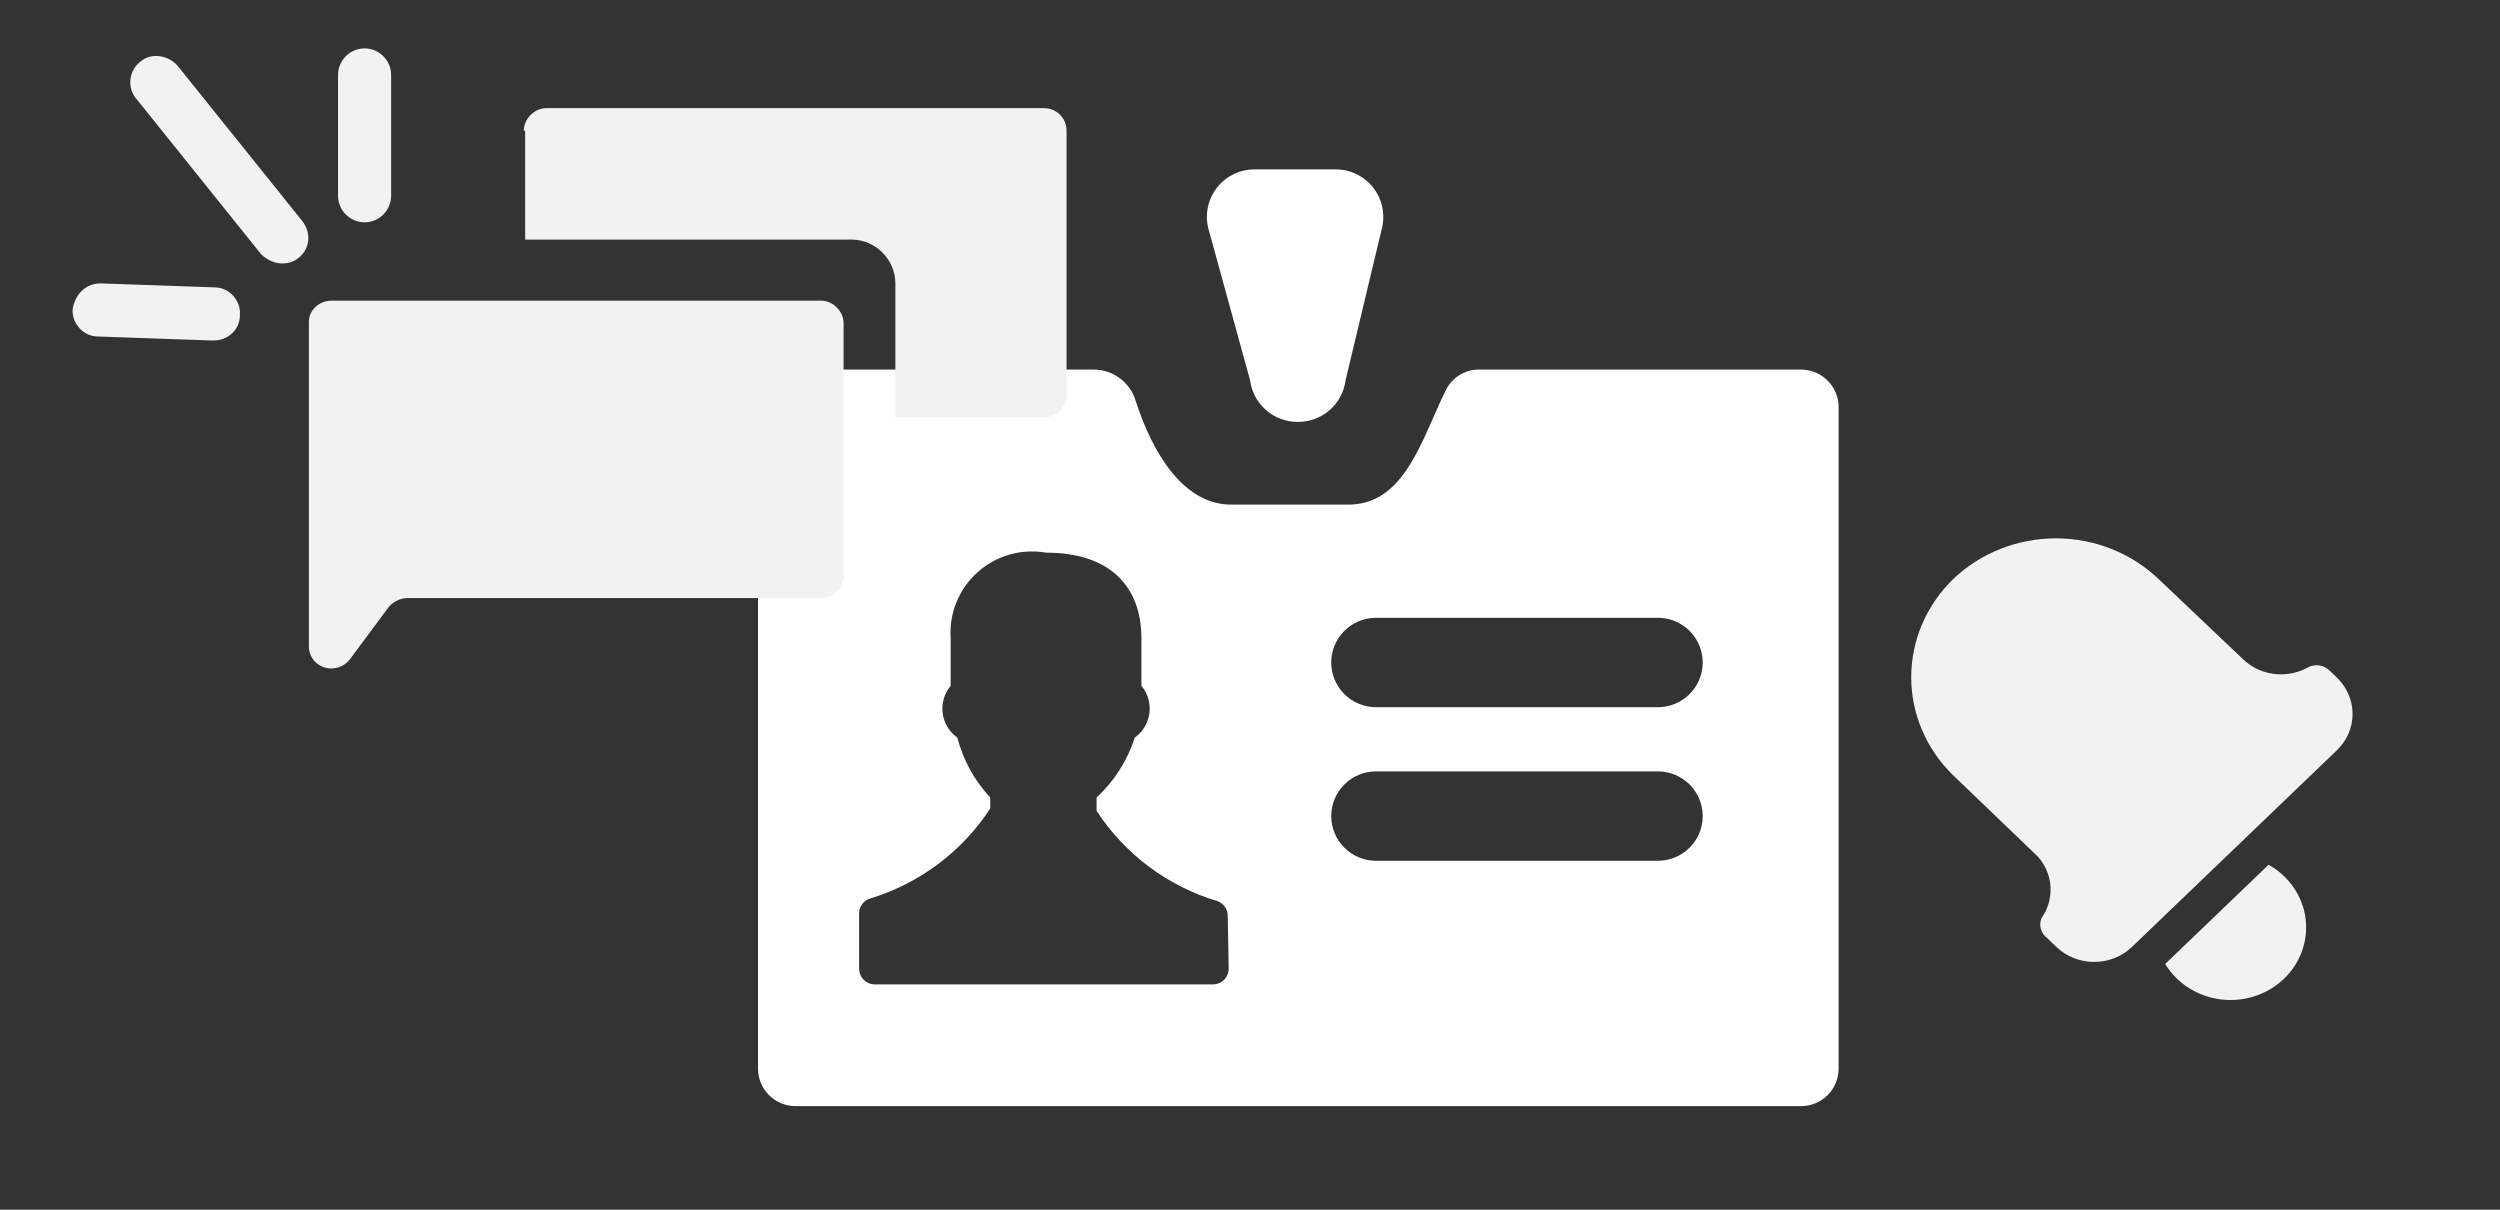 <?xml version="1.0" encoding="UTF-8" standalone="no"?>
<svg
   xmlns:dc="http://purl.org/dc/elements/1.1/"
   xmlns:cc="http://creativecommons.org/ns#"
   xmlns:rdf="http://www.w3.org/1999/02/22-rdf-syntax-ns#"
   xmlns:svg="http://www.w3.org/2000/svg"
   xmlns="http://www.w3.org/2000/svg"
   xmlns:sodipodi="http://sodipodi.sourceforge.net/DTD/sodipodi-0.dtd"
   xmlns:inkscape="http://www.inkscape.org/namespaces/inkscape"
   width="310"
   height="150"
   viewBox="0 0 310 150"
   id="svg2"
   version="1.1"
   inkscape:version="0.91 r13725"
   sodipodi:docname="img-wait-search.svg"
   style="fill:none">
  <rect x="0" y="0" width="310" height="150" fill="#333333" stroke="none"/>
  <defs
     id="defs20" />
  <sodipodi:namedview
     pagecolor="#ffffff"
     bordercolor="#666666"
     borderopacity="1"
     objecttolerance="10"
     gridtolerance="10"
     guidetolerance="10"
     inkscape:pageopacity="0"
     inkscape:pageshadow="2"
     inkscape:window-width="1317"
     inkscape:window-height="744"
     id="namedview18"
     showgrid="false"
     inkscape:zoom="1.0766271"
     inkscape:cx="30.090001"
     inkscape:cy="171.38538"
     inkscape:window-x="49"
     inkscape:window-y="24"
     inkscape:window-maximized="1"
     inkscape:current-layer="svg2" />
  <path
     d="m 157,50.865 c -1.089,-0.945 -1.794,-2.255 -1.982,-3.682 l -5.204,-18.928 c -0.209,-0.879 -0.212,-1.794 -0.01,-2.675 0.202,-0.88 0.605,-1.702 1.176,-2.403 0.572,-0.701 1.297,-1.262 2.12,-1.639 0.823,-0.377 1.722,-0.561 2.628,-0.536 l 9.757,0 c 0.893,-0.02 1.779,0.162 2.591,0.533 0.812,0.37 1.53,0.919 2.099,1.606 0.569,0.686 0.975,1.493 1.186,2.358 0.212,0.865 0.225,1.767 0.037,2.638 l -4.553,19.046 c -0.188,1.427 -0.893,2.737 -1.982,3.682 -1.09,0.945 -2.488,1.46 -3.932,1.448 -1.444,0.012 -2.842,-0.503 -3.931,-1.448 z m 26.343,-5.039 39.974,0 c 0.629,0 1.251,0.126 1.83,0.371 0.579,0.245 1.102,0.604 1.538,1.056 0.436,0.451 0.776,0.986 1.001,1.572 0.224,0.585 0.327,1.21 0.303,1.837 l 0,81.843 c 0,1.235 -0.492,2.42 -1.368,3.294 -0.876,0.873 -2.065,1.364 -3.304,1.364 l -124.653,0 c -1.239,0 -2.427,-0.491 -3.303,-1.364 -0.876,-0.874 -1.368,-2.059 -1.368,-3.294 l 0,-82.02 c 0,-1.236 0.492,-2.421 1.368,-3.294 0.876,-0.874 2.064,-1.365 3.303,-1.365 l 37.017,0 c 1.162,0.016 2.289,0.402 3.214,1.103 0.926,0.7 1.603,1.678 1.931,2.789 2.07,6.427 5.913,12.854 11.827,12.854 l 14.547,0 c 5.783,0 8.228,-5.562 10.535,-10.812 0.524,-1.191 1.04,-2.367 1.587,-3.457 0.379,-0.74 0.954,-1.363 1.663,-1.799 0.709,-0.437 1.525,-0.671 2.358,-0.678 z m -31.536,75.652 c 0.353,-0.364 0.55,-0.85 0.55,-1.356 l -0.118,-6.545 c 0.003,-0.394 -0.114,-0.78 -0.336,-1.106 -0.222,-0.327 -0.538,-0.578 -0.906,-0.722 -6.18,-1.84 -11.504,-5.811 -15.02,-11.203 l 0,-1.651 c 2.194,-2.028 3.823,-4.588 4.731,-7.43 0.496,-0.354 0.913,-0.806 1.226,-1.327 0.313,-0.522 0.515,-1.103 0.593,-1.706 0.077,-0.604 0.029,-1.216 -0.141,-1.8 -0.171,-0.584 -0.46,-1.127 -0.85,-1.594 l 0,-5.896 c 0,-6.31 -3.785,-10.614 -11.827,-10.614 -1.51,-0.263 -3.06,-0.18 -4.533,0.243 -1.473,0.422 -2.83,1.173 -3.97,2.195 -1.139,1.023 -2.03,2.29 -2.606,3.706 -0.576,1.416 -0.821,2.945 -0.718,4.47 l 0,5.896 c -0.39,0.467 -0.68,1.01 -0.85,1.594 -0.171,0.584 -0.219,1.196 -0.141,1.8 0.078,0.603 0.279,1.184 0.592,1.706 0.313,0.521 0.731,0.973 1.227,1.327 0.721,2.776 2.123,5.329 4.08,7.43 l 0,1.356 c -3.52,5.389 -8.842,9.358 -15.02,11.203 -0.368,0.144 -0.684,0.395 -0.906,0.722 -0.222,0.326 -0.339,0.712 -0.335,1.106 l 0,6.84 c -10e-4,0.506 0.197,0.992 0.55,1.356 0.353,0.363 0.835,0.575 1.342,0.59 l 42.044,0 c 0.507,-0.015 0.988,-0.227 1.342,-0.59 z m 18.822,-14.741 34.948,0 c 0.73,0 1.453,-0.143 2.127,-0.422 0.675,-0.278 1.288,-0.687 1.804,-1.201 0.516,-0.515 0.925,-1.126 1.205,-1.798 0.279,-0.673 0.423,-1.394 0.423,-2.122 0,-0.727 -0.144,-1.448 -0.423,-2.121 -0.28,-0.672 -0.689,-1.283 -1.205,-1.798 -0.516,-0.514 -1.129,-0.923 -1.804,-1.201 -0.674,-0.279 -1.397,-0.422 -2.127,-0.422 l -34.948,0 c -1.474,0 -2.888,0.584 -3.93,1.623 -1.043,1.04 -1.628,2.449 -1.628,3.919 0,1.471 0.585,2.88 1.628,3.92 1.042,1.039 2.456,1.623 3.93,1.623 z m 0,-19.045 34.948,0 c 0.73,0 1.453,-0.144 2.127,-0.422 0.675,-0.279 1.288,-0.687 1.804,-1.202 0.516,-0.515 0.925,-1.126 1.205,-1.798 0.279,-0.673 0.423,-1.393 0.423,-2.121 0,-0.728 -0.144,-1.449 -0.423,-2.121 -0.28,-0.673 -0.689,-1.284 -1.205,-1.798 -0.516,-0.515 -1.129,-0.923 -1.804,-1.202 -0.674,-0.279 -1.397,-0.422 -2.127,-0.422 l -34.948,0 c -1.474,0 -2.888,0.584 -3.93,1.624 -1.043,1.039 -1.628,2.449 -1.628,3.919 0,1.47 0.585,2.88 1.628,3.919 1.042,1.04 2.456,1.624 3.93,1.624 z"
     id="path8"
     inkscape:connector-curvature="0"
     style="clip-rule:evenodd;fill:#ffffff;fill-opacity:1;fill-rule:evenodd;stroke:none;stroke-opacity:1" />
  <g
     style="mix-blend-mode:multiply"
     id="g10"
     transform="translate(0,-78)">
    <path
       d="m 267.641,149.779 10.59,10.054 c 1.025,0.951 2.343,1.559 3.757,1.735 1.414,0.175 2.849,-0.091 4.093,-0.759 0.443,-0.263 0.968,-0.369 1.484,-0.3 0.515,0.07 0.99,0.31 1.34,0.679 l 0.876,0.841 c 1.241,1.194 1.938,2.812 1.938,4.499 0,1.686 -0.697,3.304 -1.938,4.498 l -25.416,24.392 c -1.244,1.192 -2.93,1.861 -4.687,1.861 -1.758,0 -3.444,-0.669 -4.688,-1.861 l -1.158,-1.111 c -0.377,-0.284 -0.648,-0.679 -0.77,-1.124 -0.122,-0.445 -0.09,-0.917 0.092,-1.342 0.8,-1.144 1.189,-2.506 1.108,-3.881 -0.082,-1.375 -0.629,-2.687 -1.56,-3.735 L 242.226,174.17 c -3.353,-3.243 -5.234,-7.627 -5.234,-12.196 0,-4.568 1.881,-8.952 5.234,-12.195 3.379,-3.218 7.947,-5.023 12.707,-5.023 4.761,0 9.328,1.805 12.708,5.023 z m 3.759,50.719 c -1.196,-0.761 -2.193,-1.776 -2.916,-2.966 l 12.821,-12.304 c 1.24,0.693 2.297,1.65 3.091,2.798 0.794,1.147 1.302,2.454 1.487,3.82 0.184,1.365 0.039,2.753 -0.423,4.057 -0.463,1.304 -1.231,2.488 -2.246,3.462 -1.014,0.973 -2.248,1.711 -3.607,2.155 -1.358,0.444 -2.804,0.582 -4.227,0.405 -1.423,-0.177 -2.785,-0.665 -3.98,-1.427 z"
       id="path12"
       inkscape:connector-curvature="0"
       style="clip-rule:evenodd;fill:#f2f2f2;fill-rule:evenodd" />
  </g>
  <g
     style="mix-blend-mode:multiply"
     id="g14"
     transform="translate(0,-78)">
    <path
       d="m 45.208,105.567 c -1.81,0 -3.291,-1.482 -3.291,-3.293 l 0,-14.981 c 0,-1.811 1.481,-3.293 3.291,-3.293 1.81,0 3.291,1.482 3.291,3.293 l 0,14.981 c 0,1.811 -1.481,3.293 -3.291,3.293 z m -4.112,9.714 60.714,0 c 1.481,0 2.797,1.317 2.797,2.799 l 0,31.28 c 0,1.482 -1.316,2.799 -2.797,2.799 l -51.335,0 c -0.823,0 -1.81,0.494 -2.304,1.152 l -4.771,6.421 c -1.645,2.14 -5.101,1.153 -5.101,-1.646 l 0,-40.171 c 0,-1.482 1.316,-2.634 2.797,-2.634 z M 22.011,86.14 c -1.152,-1.317 -3.291,-1.646 -4.607,-0.494 -1.481,1.153 -1.645,3.293 -0.494,4.61 l 15.466,19.262 c 0.658,0.659 1.645,1.153 2.633,1.153 0.658,0 1.316,-0.165 1.974,-0.659 1.481,-1.152 1.645,-3.128 0.494,-4.61 L 22.011,86.14 Z m -9.542,27.001 14.15,0.494 c 1.81,0 3.291,1.646 3.126,3.457 0,1.811 -1.481,3.128 -3.291,3.128 l -0.165,0 -14.15,-0.494 c -1.81,0 -3.291,-1.646 -3.126,-3.457 0.329,-1.811 1.645,-3.128 3.455,-3.128 z M 67.752,91.409 c -1.481,0 -2.797,1.317 -2.797,2.799 l 0.165,0 0,13.5 40.476,0 c 2.962,0 5.43,2.47 5.43,5.433 l 0,16.628 18.428,0 c 1.481,0 2.797,-1.317 2.797,-2.798 l 0,-32.763 c 0,-1.646 -1.316,-2.799 -2.797,-2.799 l -61.701,0 z"
       id="path16"
       inkscape:connector-curvature="0"
       style="clip-rule:evenodd;fill:#f2f2f2;fill-rule:evenodd" />
  </g>
</svg>

